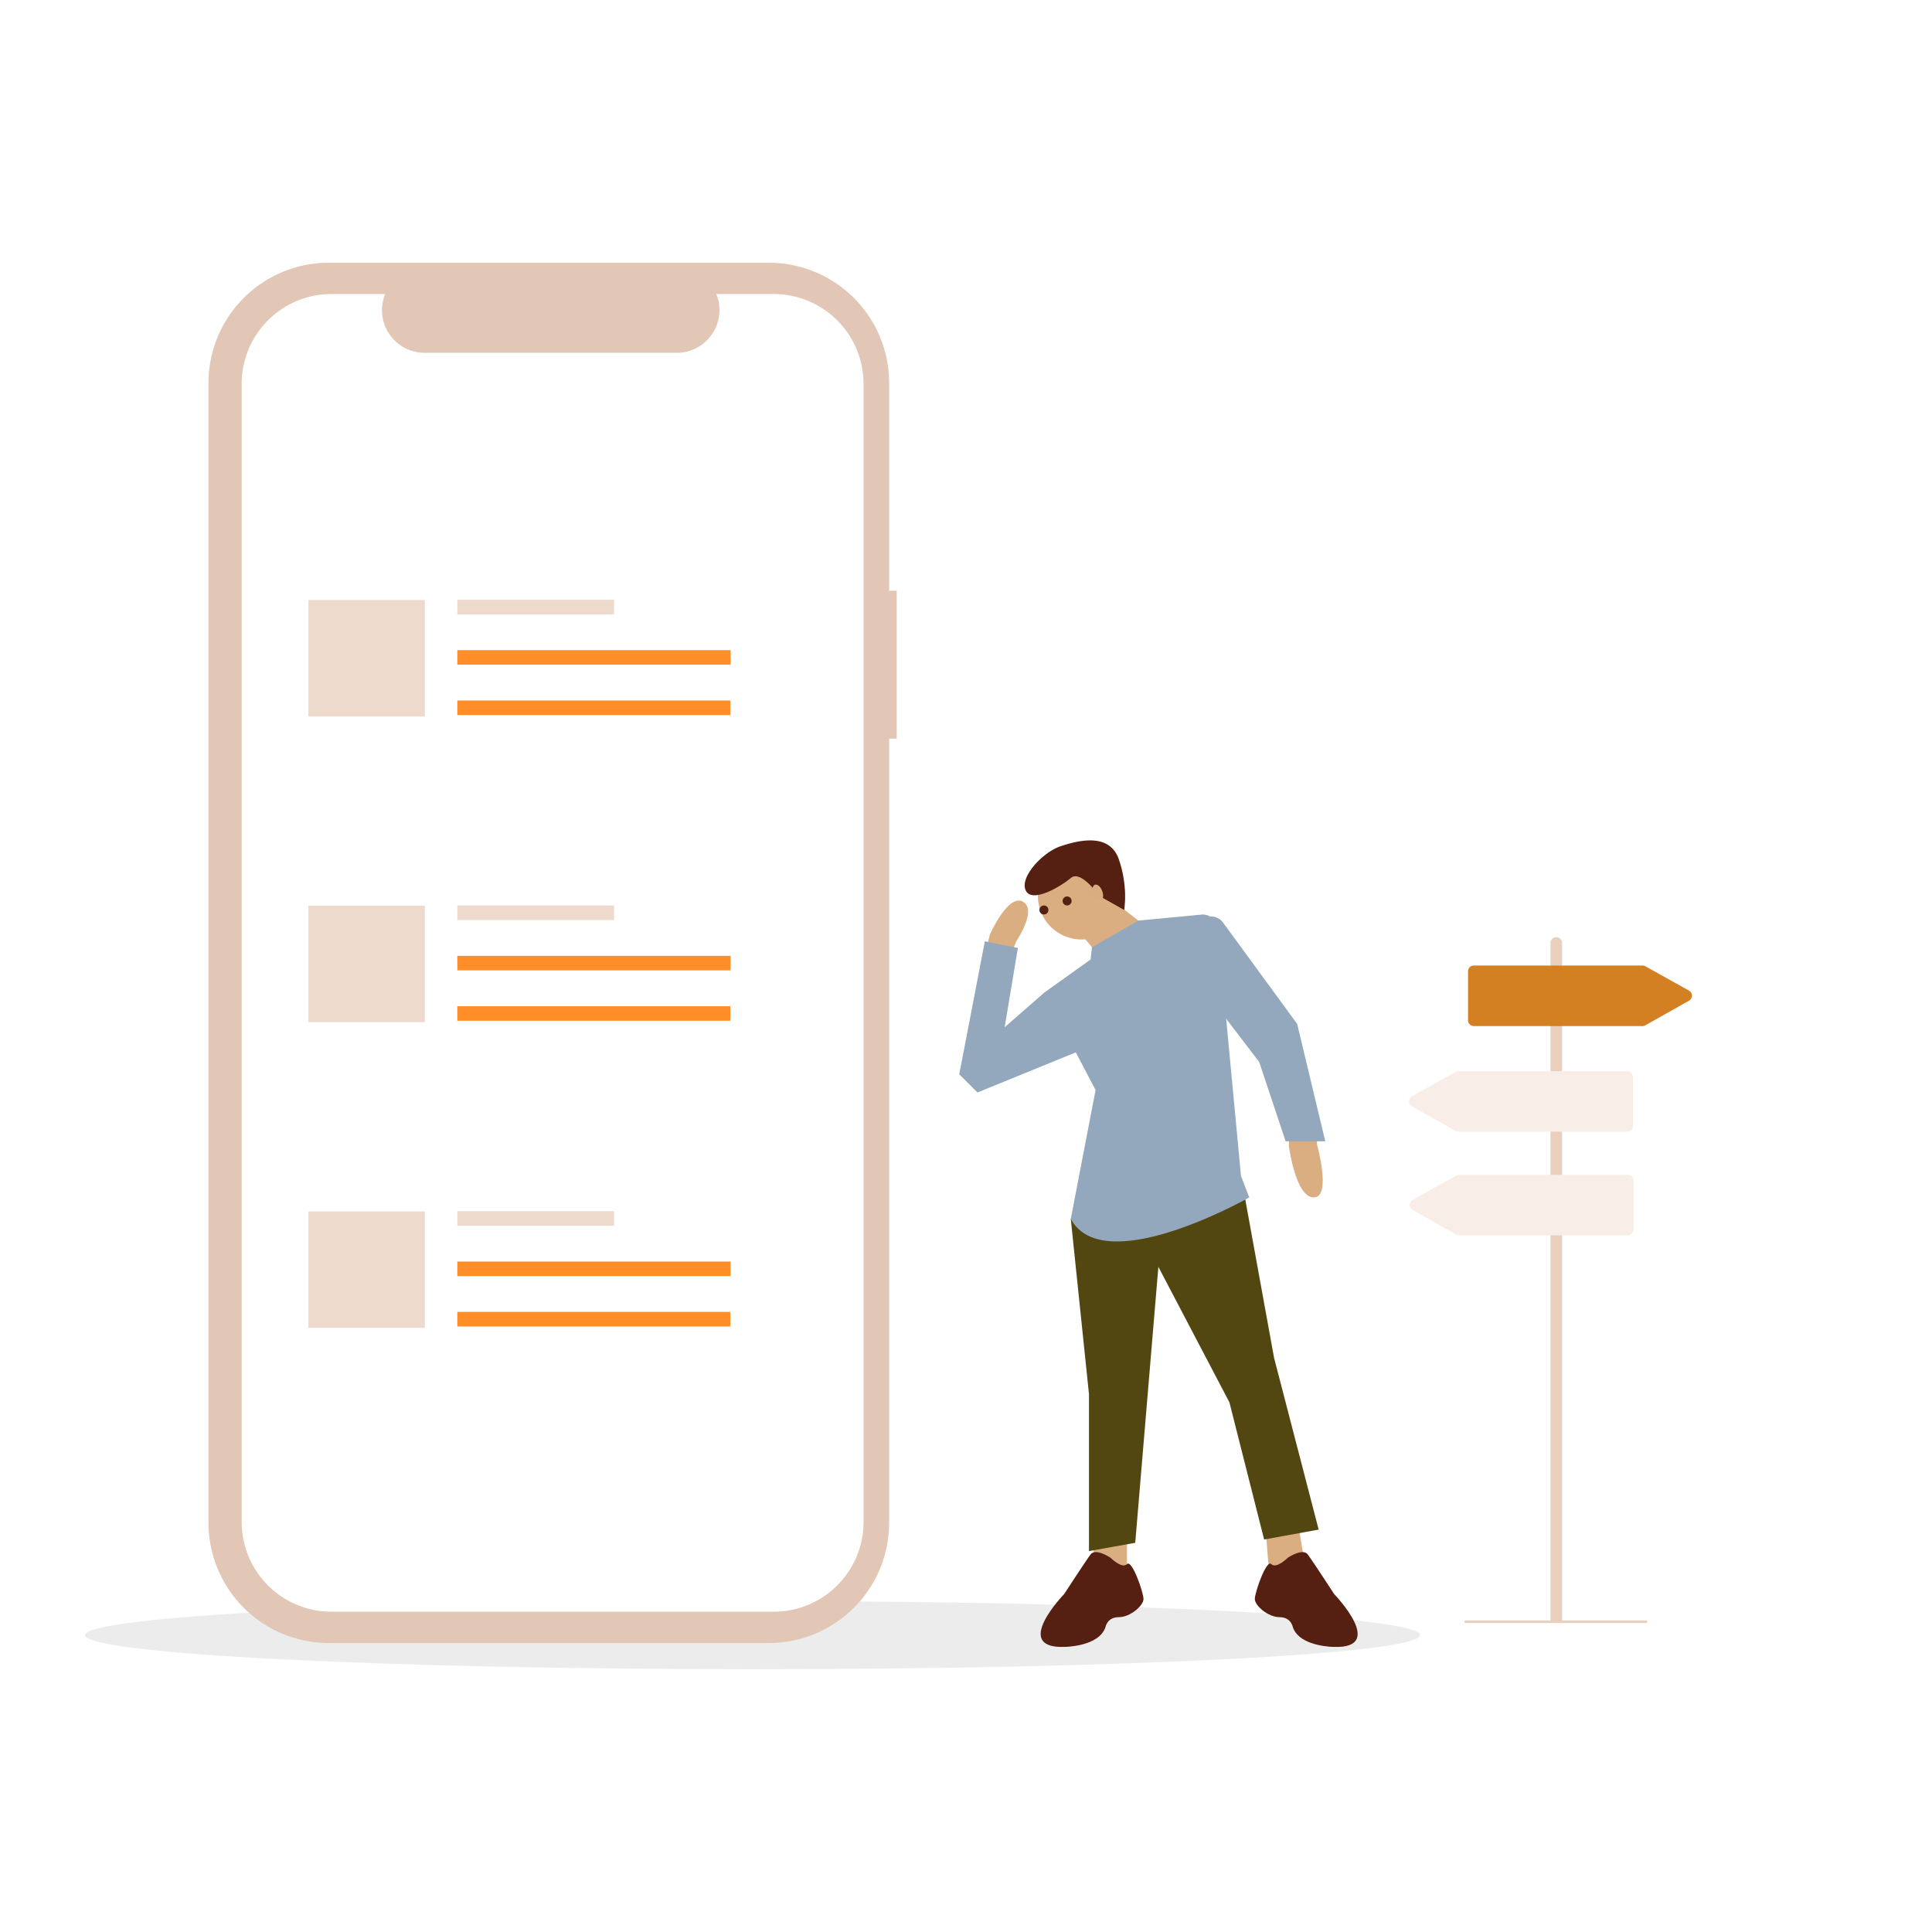 <svg xmlns="http://www.w3.org/2000/svg" xmlns:xlink="http://www.w3.org/1999/xlink" width="1500" height="1500" viewBox="0 0 1500 1500">
  <rect x="0" y="0" width="1500" height="1500" fill="#808080" stroke="none"/>
  <defs>
    <clipPath id="clip-undraw_modern_design_v-3-wv">
      <rect width="1500" height="1500"/>
    </clipPath>
  </defs>
  <g id="undraw_modern_design_v-3-wv" clip-path="url(#clip-undraw_modern_design_v-3-wv)">
    <rect width="1500" height="1500" fill="#fff"/>
    <path id="Path_9179" data-name="Path 9179" d="M725.3,1166.628c286.251,0,518.3-11.868,518.3-26.5s-232.052-26.5-518.3-26.5-518.3,11.868-518.3,26.5S439.053,1166.628,725.3,1166.628Z" transform="translate(-141 129.372)" fill="#ececec"/>
    <path id="Path_9180" data-name="Path 9180" d="M863.61,868.6v6.414s11.547,41.056-2.566,41.056S841.8,876.3,841.8,876.3v-7.7Z" transform="translate(158.912 13.613)" fill="#dbae81"/>
    <path id="Path_9181" data-name="Path 9181" d="M682.346,781.07l2.565-10.264s14.113-32.074,25.66-25.661-5.131,30.792-5.131,30.792l-2.567,6.416Z" transform="translate(83.578 -45.116)" fill="#dbae81"/>
    <path id="Path_9182" data-name="Path 9182" d="M738.111,1082.037l2.566,21.807,24.376,3.843V1079.46Z" transform="translate(109.925 113.233)" fill="#dbae81"/>
    <path id="Path_9183" data-name="Path 9183" d="M829.6,1077.672l2.565,32.07,28.227-3.843-5.133-30.789Z" transform="translate(153.149 111.178)" fill="#dbae81"/>
    <path id="Path_9184" data-name="Path 9184" d="M731.916,917.061l-5.131,1.283,14.112,136v121.89l35.923-6.42,17.962-214.259,55.168,105.21,26.943,106.488,42.339-7.7-34.641-133.432L861.5,899.1Z" transform="translate(104.573 28.021)" fill="#524611"/>
    <path id="Path_9185" data-name="Path 9185" d="M765.078,1092.179s-11.547-7.7-15.4-2.562-20.529,30.789-20.529,30.789-41.055,42.348,0,41.052c0,0,26.943,0,32.076-15.387,0,0,1.282-7.7,10.263-7.7s19.245-8.982,19.245-14.106-8.98-31.054-12.829-27.078S765.078,1092.179,765.078,1092.179Z" transform="translate(97.071 117.197)" fill="#551f11"/>
    <path id="Path_9186" data-name="Path 9186" d="M849.475,1092.179s11.547-7.7,15.4-2.562,20.527,30.789,20.527,30.789,41.056,42.348,0,41.052c0,0-26.943,0-32.074-15.387,0,0-1.283-7.7-10.265-7.7s-19.245-8.982-19.245-14.106,8.982-31.054,12.831-27.078S849.475,1092.179,849.475,1092.179Z" transform="translate(150.416 117.197)" fill="#551f11"/>
    <path id="Path_9187" data-name="Path 9187" d="M743.313,786.557a33.866,33.866,0,1,0-33.866-33.866A33.866,33.866,0,0,0,743.313,786.557Z" transform="translate(96.382 -57.151)" fill="#dbae81"/>
    <path id="Path_9188" data-name="Path 9188" d="M730.7,767.532l17.961,21.81L780.74,762.4l-23.093-17.961Z" transform="translate(106.426 -45.049)" fill="#dbae81"/>
    <path id="Path_9189" data-name="Path 9189" d="M748.767,786.563l1.048-9.494,36.016-20.694,48.93-4.643a11.557,11.557,0,0,1,12.6,10.421l18.16,192.483,6.414,16.678s-112.9,64.15-138.562,16.678l19.245-100.074-39.774-75.7Z" transform="translate(97.986 -41.628)" fill="#94a8bd"/>
    <path id="Path_9190" data-name="Path 9190" d="M796.49,754.016a10.521,10.521,0,0,0,2.285-.652,11.6,11.6,0,0,1,13.273,4.042l57.573,78.722,21.811,91.092H860.64l-20.529-61.582-33.357-43.623Z" transform="translate(137.506 -41.156)" fill="#94a8bd"/>
    <path id="Path_9191" data-name="Path 9191" d="M744.307,802.992l-10.265,2.567L703.25,832.5l10.264-61.584-25.66-5.133L667.969,869.067l14.112,14.112,80.188-32.716Z" transform="translate(76.786 -34.964)" fill="#94a8bd"/>
    <path id="Path_9192" data-name="Path 9192" d="M760.095,755.526s-13.91-20.427-21.873-13.7-30.284,19.919-34.987,9.477,13.373-29.577,27.015-34.151,37.6-10.652,45.112,9.516a88.2,88.2,0,0,1,4.41,39.94Z" transform="translate(93.087 -60.098)" fill="#551f11"/>
    <path id="Path_9193" data-name="Path 9193" d="M744.614,748.453c1.911-.693,2.446-4.045,1.2-7.484S742,735.3,740.086,736s-2.446,4.045-1.2,7.484S742.7,749.148,744.614,748.453Z" transform="translate(109.974 -49.096)" fill="#daac81"/>
    <path id="Path_9194" data-name="Path 9194" d="M806.448,662.656h-5.888v-161.3A93.355,93.355,0,0,0,707.2,408H365.467a93.355,93.355,0,0,0-93.356,93.356v884.911a93.373,93.373,0,0,0,93.356,93.354H707.2a93.357,93.357,0,0,0,93.356-93.354v-608.8h5.888Z" transform="translate(-110.238 -204)" fill="#e2c7b6"/>
    <path id="Path_9195" data-name="Path 9195" d="M702.7,424.495H658.1a33.121,33.121,0,0,1-30.667,45.631H431.654a33.121,33.121,0,0,1-30.667-45.631H359.323A69.716,69.716,0,0,0,289.6,494.213v883.614a69.7,69.7,0,0,0,69.718,69.706H702.7a69.72,69.72,0,0,0,69.718-69.706V494.213A69.716,69.716,0,0,0,702.7,424.495Z" transform="translate(-101.973 -196.207)" fill="#fff"/>
    <path id="Path_9196" data-name="Path 9196" d="M525.029,585.7H403.318v11.3H525.029Z" transform="translate(-48.249 -120.043)" fill="#eedacc"/>
    <path id="Path_9197" data-name="Path 9197" d="M615.453,612.259H403.318v11.3H615.453Z" transform="translate(-48.249 -107.497)" fill="#ff8e28"/>
    <path id="Path_9198" data-name="Path 9198" d="M615.245,638.813H403.318v11.3H615.245Z" transform="translate(-48.249 -94.952)" fill="#ff8e28"/>
    <path id="Path_9199" data-name="Path 9199" d="M415.2,585.818H324.778v90.423H415.2Z" transform="translate(-85.356 -119.989)" fill="#eedacc"/>
    <path id="Path_9200" data-name="Path 9200" d="M525.029,746.9H403.318v11.3H525.029Z" transform="translate(-48.249 -43.884)" fill="#eedacc"/>
    <path id="Path_9201" data-name="Path 9201" d="M615.453,773.458H403.318v11.3H615.453Z" transform="translate(-48.249 -31.339)" fill="#ff8e28"/>
    <path id="Path_9202" data-name="Path 9202" d="M615.245,800.012H403.318v11.3H615.245Z" transform="translate(-48.249 -18.793)" fill="#ff8e28"/>
    <path id="Path_9203" data-name="Path 9203" d="M415.2,747.018H324.778V837.44H415.2Z" transform="translate(-85.356 -43.83)" fill="#eedacc"/>
    <path id="Path_9204" data-name="Path 9204" d="M525.029,908.1H403.318v11.3H525.029Z" transform="translate(-48.249 32.275)" fill="#eedacc"/>
    <path id="Path_9205" data-name="Path 9205" d="M615.453,934.657H403.318v11.3H615.453Z" transform="translate(-48.249 44.82)" fill="#ff8e28"/>
    <path id="Path_9206" data-name="Path 9206" d="M615.245,961.212H403.318v11.3H615.245Z" transform="translate(-48.249 57.366)" fill="#ff8e28"/>
    <path id="Path_9207" data-name="Path 9207" d="M415.2,908.217H324.778V998.64H415.2Z" transform="translate(-85.356 32.329)" fill="#eedacc"/>
    <path id="Path_9231" data-name="Path 9231" d="M814.482,715.75h-9V188.25a4.5,4.5,0,0,1,9,0Z" transform="translate(398.306 543.878)" fill="#e8cfbe"/>
    <path id="Path_9232" data-name="Path 9232" d="M879.694,716.25h-140a1,1,0,0,1,0-2h140a1,1,0,0,1,0,2Z" transform="translate(398.306 543.878)" fill="#e8cfbe"/>
    <path id="Path_9233" data-name="Path 9233" d="M876.932,252.75H745.982a4.505,4.505,0,0,1-4.5-4.5v-38a4.505,4.505,0,0,1,4.5-4.5h130.96a4.51,4.51,0,0,1,2.193.571L913,225.22a4.5,4.5,0,0,1,.017,7.849l-33.874,19.1A4.513,4.513,0,0,1,876.932,252.75Z" transform="translate(398.306 543.878)" fill="#d28022"/>
    <path id="Path_9234" data-name="Path 9234" d="M864.982,334.75H734.032a4.511,4.511,0,0,1-2.21-.58l-33.874-19.1a4.5,4.5,0,0,1,.017-7.849l33.865-18.9a4.509,4.509,0,0,1,2.193-.571h130.96a4.505,4.505,0,0,1,4.5,4.5v38a4.505,4.505,0,0,1-4.5,4.5Z" transform="translate(398.306 543.878)" fill="#f8eee7"/>
    <path id="Path_9235" data-name="Path 9235" d="M865.482,415.25H734.532a4.511,4.511,0,0,1-2.21-.58l-33.875-19.1a4.5,4.5,0,0,1,.017-7.849l33.865-18.9a4.509,4.509,0,0,1,2.193-.571h130.96a4.505,4.505,0,0,1,4.5,4.5v38a4.505,4.505,0,0,1-4.5,4.5Z" transform="translate(398.306 543.878)" fill="#f8eee7"/>
    <circle id="Ellipse_1305" data-name="Ellipse 1305" cx="3.5" cy="3.5" r="3.5" transform="translate(825 696)" fill="#551f11"/>
    <circle id="Ellipse_1306" data-name="Ellipse 1306" cx="3.5" cy="3.5" r="3.5" transform="translate(807 703)" fill="#551f11"/>
  </g>
</svg>
